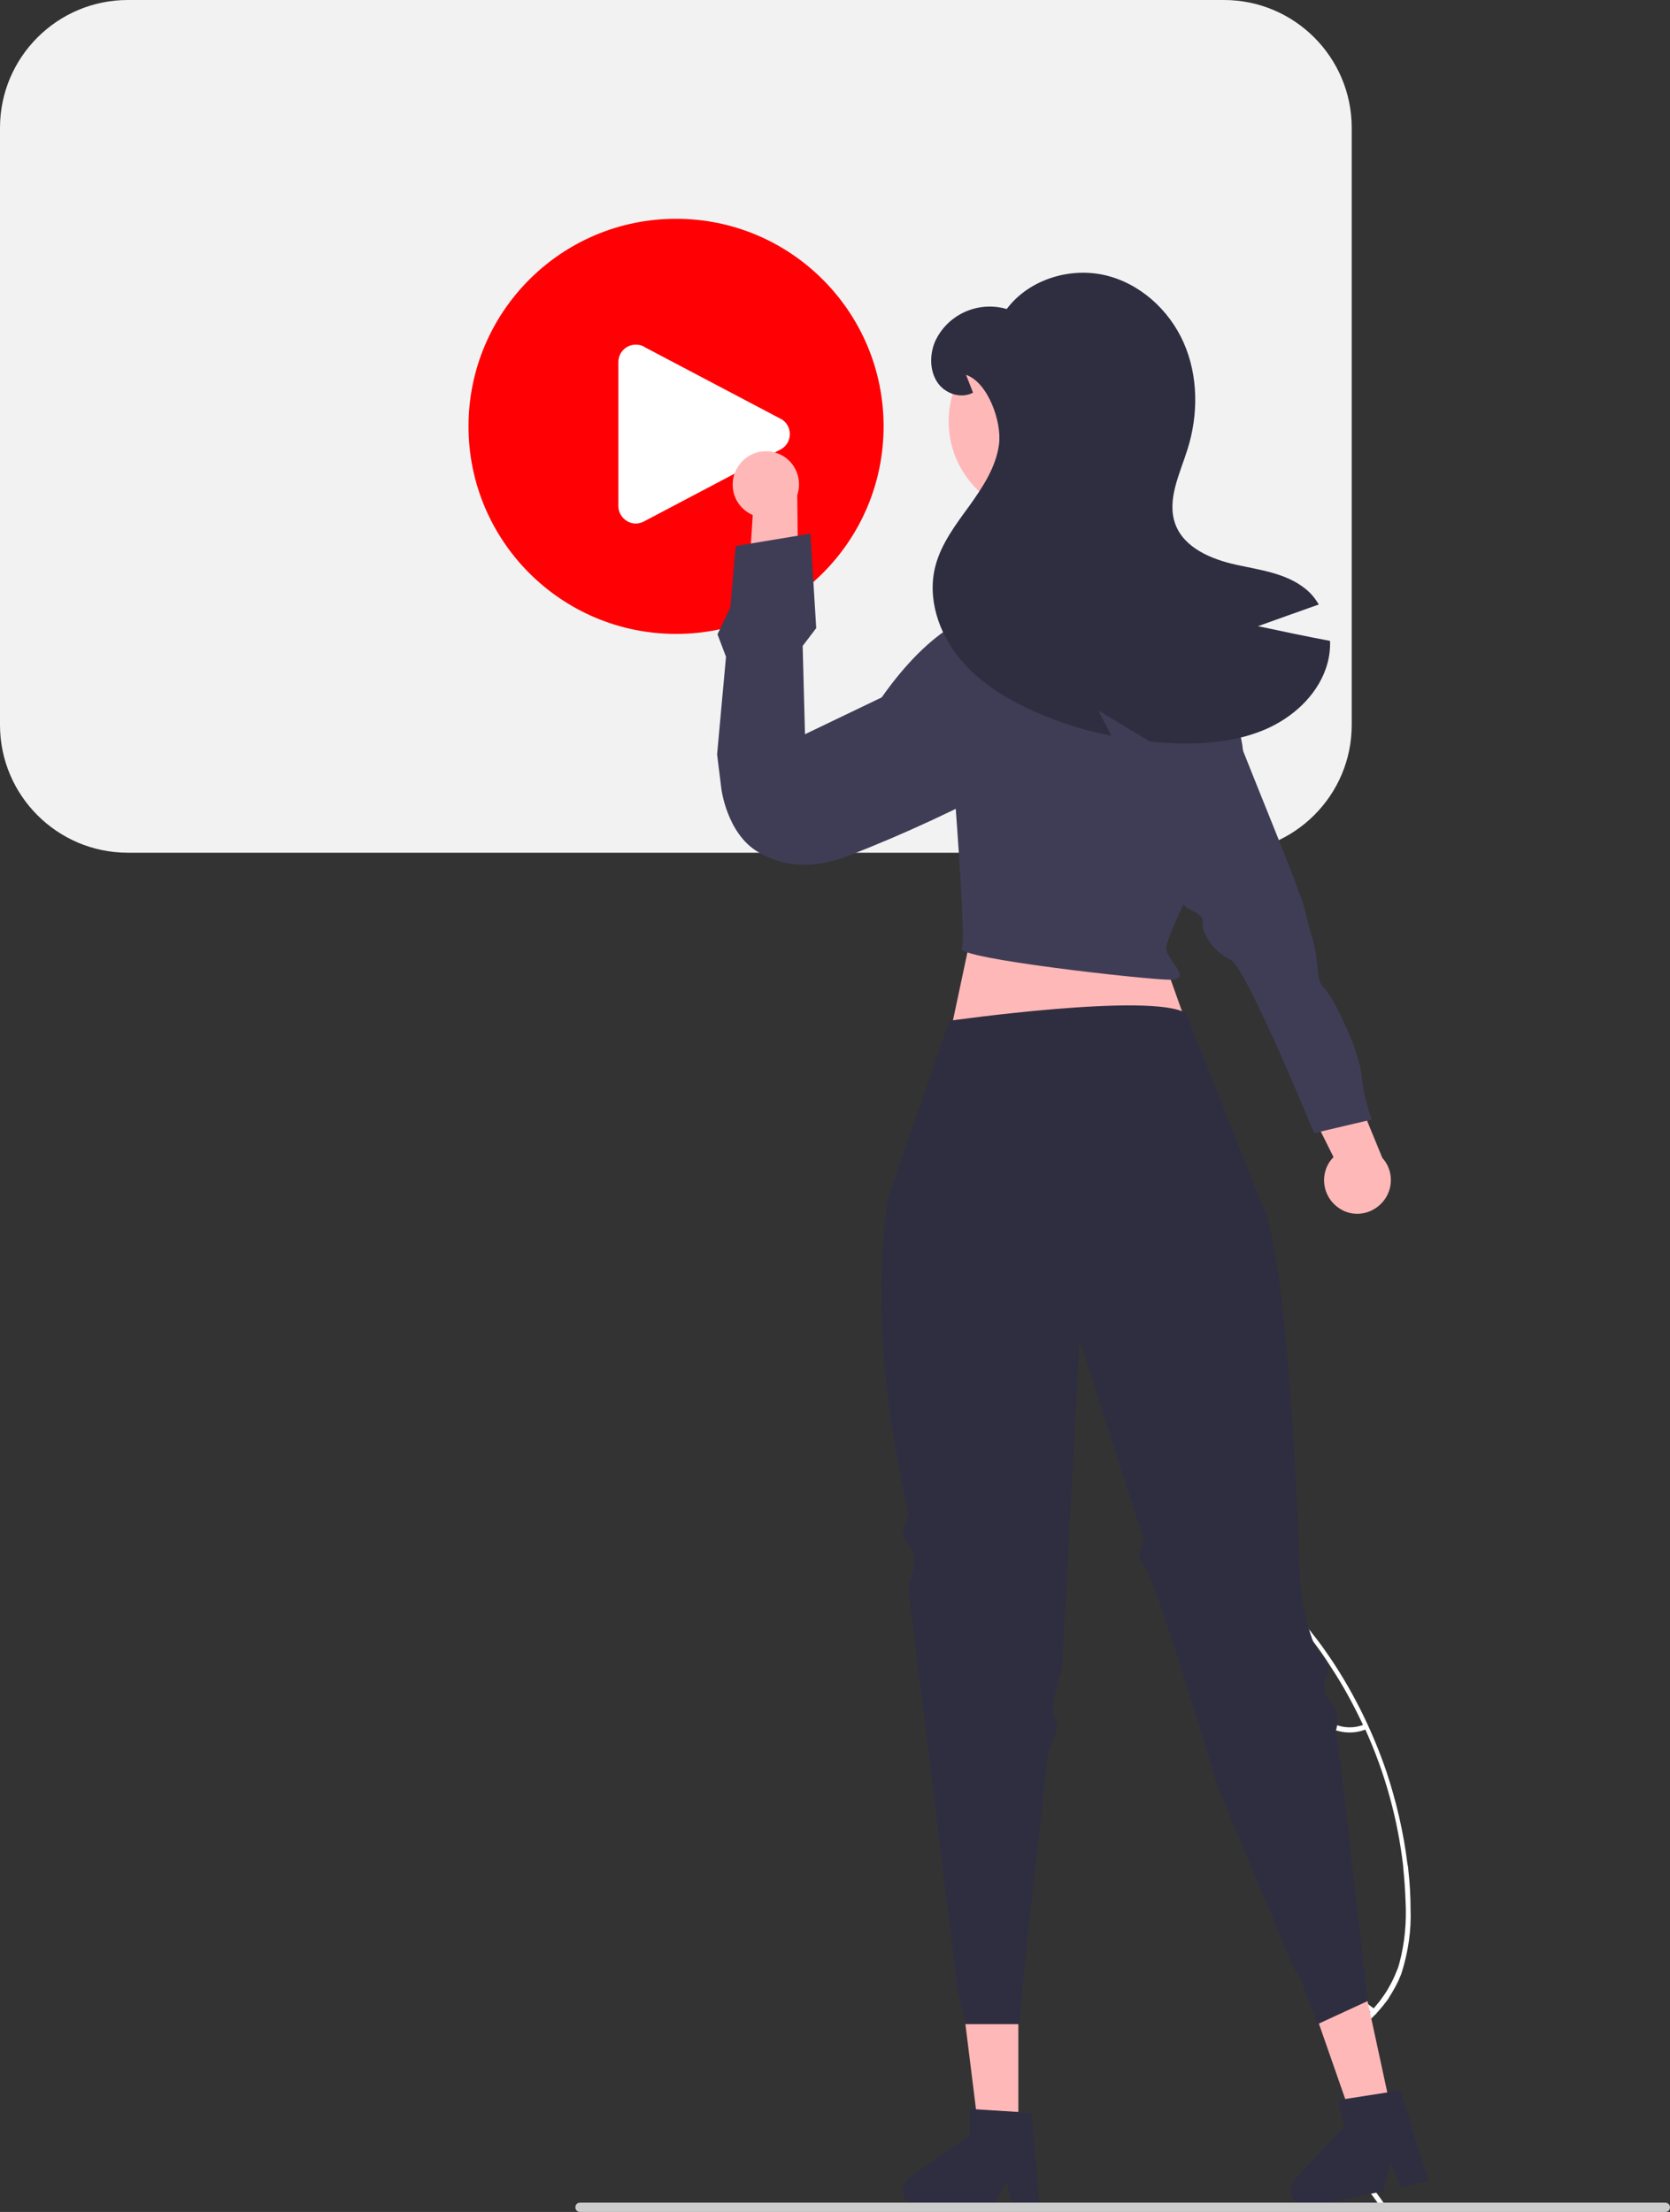 <?xml version="1.0" encoding="utf-8"?>
<!-- Generator: Adobe Illustrator 24.2.3, SVG Export Plug-In . SVG Version: 6.00 Build 0)  -->
<svg version="1.1" id="Layer_1" xmlns="http://www.w3.org/2000/svg" xmlns:xlink="http://www.w3.org/1999/xlink" x="0px" y="0px"
	 viewBox="0 0 431.3 571.2" style="enable-background:new 0 0 431.3 571.2;" xml:space="preserve">
<rect x="0" y="0" width="431.3" height="571.2" fill="#333333" stroke="none"/>
<style type="text/css">
	.st0{fill:#F2F2F2;}
	.st1{fill:#FF0005;}
	.st2{fill:#FFFFFF;}
	.st3{fill:#FFB8B8;}
	.st4{fill:#3F3D56;}
	.st5{fill:#2F2E41;}
	.st6{fill:#CCCCCC;}
</style>
<path class="st0" d="M316.1,220.2H33c-18.2,0-33-14.8-33-33V33C0,14.8,14.8,0,33,0h283.1c18.2,0,33,14.8,33,33v154.2
	C349.1,205.4,334.3,220.1,316.1,220.2z"/>
<circle class="st1" cx="174.6" cy="110.1" r="53.6"/>
<path class="st2" d="M164.2,135.2c-0.8,0-1.5-0.2-2.2-0.6c-1.4-0.8-2.3-2.3-2.3-3.9V93.5c0-2.5,2-4.5,4.5-4.5c0.9,0,1.7,0.2,2.4,0.7
	l35.3,18.6c2.1,1.3,2.7,4.1,1.4,6.2c-0.4,0.6-0.8,1-1.4,1.4l-35.3,18.6C165.9,134.9,165.1,135.2,164.2,135.2z"/>
<path class="st3" d="M345.7,311.9c-3.9-2.7-4.9-8-2.3-11.9c0.3-0.4,0.6-0.8,1-1.2l-13.6-27.3l15.7,1.9L357,299
	c3.2,3.5,2.9,9-0.7,12.2C353.3,313.9,348.9,314.2,345.7,311.9L345.7,311.9z"/>
<path class="st4" d="M290.7,218.1l10.3-1.4c0,0,1,15.5,5.9,17.9s3.3,2.7,3.8,5.2c1.1,3.5,3.7,6.4,7.1,8c3.9,1.7,21.6,44.8,21.6,44.8
	l14.9-3.5c-1.4-3.7-2.3-7.6-2.7-11.6c-0.5-6-7.3-20.2-9.6-22.3c-2.2-2.1-1.4-5.8-2.5-10.8c-1.2-5-0.4-0.4-2.3-8.7
	s-23.7-58-24.6-65.7S301,157.8,301,157.8l-8.3,1.9L290.7,218.1z"/>
<polygon class="st3" points="250.3,243.8 233.7,321.9 324.5,315.1 297.3,238.8 "/>
<path class="st2" d="M358.9,571.1h-1.6c-0.5-0.8-1-1.6-1.6-2.4c-0.9-1.2-1.7-2.4-2.7-3.5c-0.8-1-1.6-2-2.4-3s-1.6-2.1-2.4-3.1l0.9-1
	c0.2,0.2,0.3,0.4,0.5,0.6c2.6,3.4,5.3,6.6,7.7,10.1C357.9,569.5,358.4,570.3,358.9,571.1z"/>
<path class="st2" d="M337.5,421.8c0.3,0.3,0.5,0.7,0.8,1c2,2.5,3.8,5.1,5.5,7.8c3.1,4.7,5.8,9.7,8.2,14.8c0.2,0.4,0.4,0.8,0.6,1.2
	c5.1,11.2,8.4,23.2,9.8,35.4c0,0.1,0,0.2,0,0.3c0.3,2.9,0.5,5.7,0.6,8.6c0.3,5.4-0.2,10.9-1.6,16.1c-0.2,0.7-0.4,1.4-0.7,2
	c-0.6,1.6-1.4,3.2-2.3,4.7c-0.6,1.1-1.4,2.1-2.1,3.1c-0.5,0.6-1,1.2-1.5,1.8c-0.3,0.3-0.6,0.7-0.9,1s-0.5,0.5-0.8,0.8
	c-2.7,2.6-5.7,5-8.1,7.9l0.5,1.5c2.3-3,5.4-5.5,8.1-8c1.7-1.6,3.3-3.4,4.7-5.3c0.2-0.3,0.4-0.5,0.5-0.8c0.9-1.4,1.7-2.8,2.4-4.3
	c0.3-0.8,0.7-1.5,0.9-2.3c1.6-5.2,2.4-10.6,2.2-16c0-3.5-0.2-6.9-0.6-10.4c0-0.4-0.1-0.9-0.2-1.3c-1-8.2-2.9-16.3-5.5-24.1
	c-3.4-9.9-8-19.4-13.8-28.2c-1.7-2.5-3.4-5-5.3-7.3c-0.2-0.3-0.5-0.7-0.8-1C337.9,420.1,336.9,421.1,337.5,421.8z"/>
<path class="st2" d="M355.3,519c-7.2-4.9-12.3-12.4-14.2-20.9c-0.2-0.8-1.5-0.5-1.3,0.3c2,8.9,7.3,16.6,14.9,21.7
	C355.3,520.6,356,519.5,355.3,519z"/>
<path class="st2" d="M352.4,445.3c-3.2,1.3-6.8,0.9-9.6-1.1c-0.7-0.5-1.4,0.7-0.7,1.2c3.1,2.1,7.1,2.6,10.6,1.2
	c0.4-0.1,0.6-0.5,0.5-0.8C353.1,445.4,352.8,445.2,352.4,445.3L352.4,445.3z"/>
<polygon class="st3" points="263,550.6 252.8,550.6 247.9,511.2 263,511.2 "/>
<path class="st5" d="M268.5,570h-7.2l-1.3-6.8l-3.3,6.8h-19.2c-2.4,0-4.3-1.9-4.3-4.3c0-1.4,0.7-2.7,1.9-3.6l15.3-10.6v-6.9l16.1,1
	L268.5,570z"/>
<polygon class="st3" points="359.4,545.5 349.4,547.7 336.3,510.2 351.1,507.1 "/>
<path class="st5" d="M368.9,563.3l-7.1,1.5l-2.7-6.4l-1.8,7.4l-18.8,4.1c-2.3,0.5-4.6-1-5.1-3.3c-0.3-1.4,0.1-2.8,1.1-3.9l12.7-13.6
	l-1.5-6.8l16-2.5L368.9,563.3z"/>
<path class="st6" d="M431.3,570c0,0.7-0.5,1.2-1.2,1.2l0,0H149.8c-0.7,0-1.2-0.5-1.2-1.2s0.5-1.2,1.2-1.2h280.3
	C430.7,568.8,431.3,569.3,431.3,570L431.3,570z"/>
<path class="st5" d="M231.4,374.8c7.2,39.3,4.9,14.3,4.9,14.3s-5.4,6.3-1.8,9.8s0,10.7,0,10.7l12.8,104.1l2,9h14l1-12l6.4-58.2
	c0,0,3.6-7.2,1.8-9c-1.8-1.8,1.8-12.5,1.8-12.5l4.5-85l16.7,52c0,0-2.7,3.6,0,6.3s19,57.1,19,57.1l19.8,47.3l1,1l5,13l13-6
	l-7.7-66.6l-0.3-1.4l-0.4-1.5c0,0,1.8-4.5-0.9-7.2c-1.6-1.7-2.3-4-1.8-6.3c0.1-0.1,0.2-0.2,0.2-0.3c0.3-0.4,0.5-0.9,0.6-1.5
	c0.2-1.1,0-2.7-1.8-4.5c-0.5-0.5-0.9-1.2-1.3-1.8c-2.7-5.2-4.1-16.1-4.1-16.1s-2.4-86.4-10.3-99.6c-0.4-0.7-18.9-48-19.3-48.3
	c-8.9-5.4-61,2-61,2s-15.9,45.4-16,46.6C228.2,317.1,225.3,341.4,231.4,374.8z"/>
<path class="st3" d="M190.6,120.5c-2.6,4-1.4,9.3,2.5,11.8c0.4,0.3,0.9,0.5,1.3,0.7l-1.9,30.4l13.7-7.9l-0.3-27.6
	c1.5-4.5-0.8-9.4-5.3-10.9C196.9,115.7,192.8,117.1,190.6,120.5L190.6,120.5z"/>
<path class="st4" d="M243.7,169.8c0,0,7.4-11,21.8-25.4c7.7-2.6,21-1.1,25.6,0c21.3,28.1,22.6,26.2,28.2,42c1.4,4.1,2.2,8,1.5,11.2
	c-2.6,12.8-20.5,44.3-19.6,47.7s6.8,7.7,0.9,7.7s-55.4-5.5-53.7-8.1C250,242.3,243.7,169.8,243.7,169.8z"/>
<circle class="st3" cx="269.7" cy="108.8" r="24.7"/>
<path class="st4" d="M274,161.5c0,0-20.4-18.1-46.3,18.6l-19.8,9.5l-0.6-22.8l3.5-4.6l-1.5-24.4L190,141l-1.4,15.9l-3.3,6.9l2.2,5.8
	l-2.3,25.2l1.1,8.9c0,0,1.4,11.4,9.3,16.2c2.1,1.3,4.4,2.2,6.8,2.8c4.7,1.1,10.4,0.8,17.2-1.9c14.1-5.5,27.8-11.9,41.1-19L274,161.5
	z"/>
<path class="st5" d="M324.9,161.7c5.2-1.9,10.4-3.7,15.7-5.6c-0.9-1.5-2-2.9-3.4-4c-5-4.1-11.8-4.9-18.1-6.3
	c-6.3-1.4-13.2-4.3-15.5-10.3c-2.4-6.3,1.1-13.1,3.1-19.5c2.8-8.9,2.8-18.9-1-27.5S294.2,73,285.1,71s-19.5,1.3-25.1,8.8
	c-7.5-2.2-15.5,1.5-18.6,8.6c-1.3,3.3-1.3,7.2,0.6,10.2s6.1,4.5,9.3,2.8l-1.8-4.6c5.6,1.9,9.3,12.1,8.5,18s-4.2,11-7.7,15.9
	c-3.5,4.8-7.2,9.7-8.7,15.4c-2.2,8.3,0.8,17.3,6.2,23.9s13,11.1,20.9,14.4c5.9,2.5,12,4.4,18.3,5.6c-1.1-2.2-2.2-4.4-3.3-6.5l13.3,8
	c2.6,0.3,5.2,0.4,7.8,0.5c7.5,0.1,15.2-0.7,22.1-3.7s13-8.5,15.5-15.6c0.8-2.3,1.2-4.7,1.1-7.2C337.1,164.3,331,163,324.9,161.7z"/>
</svg>
